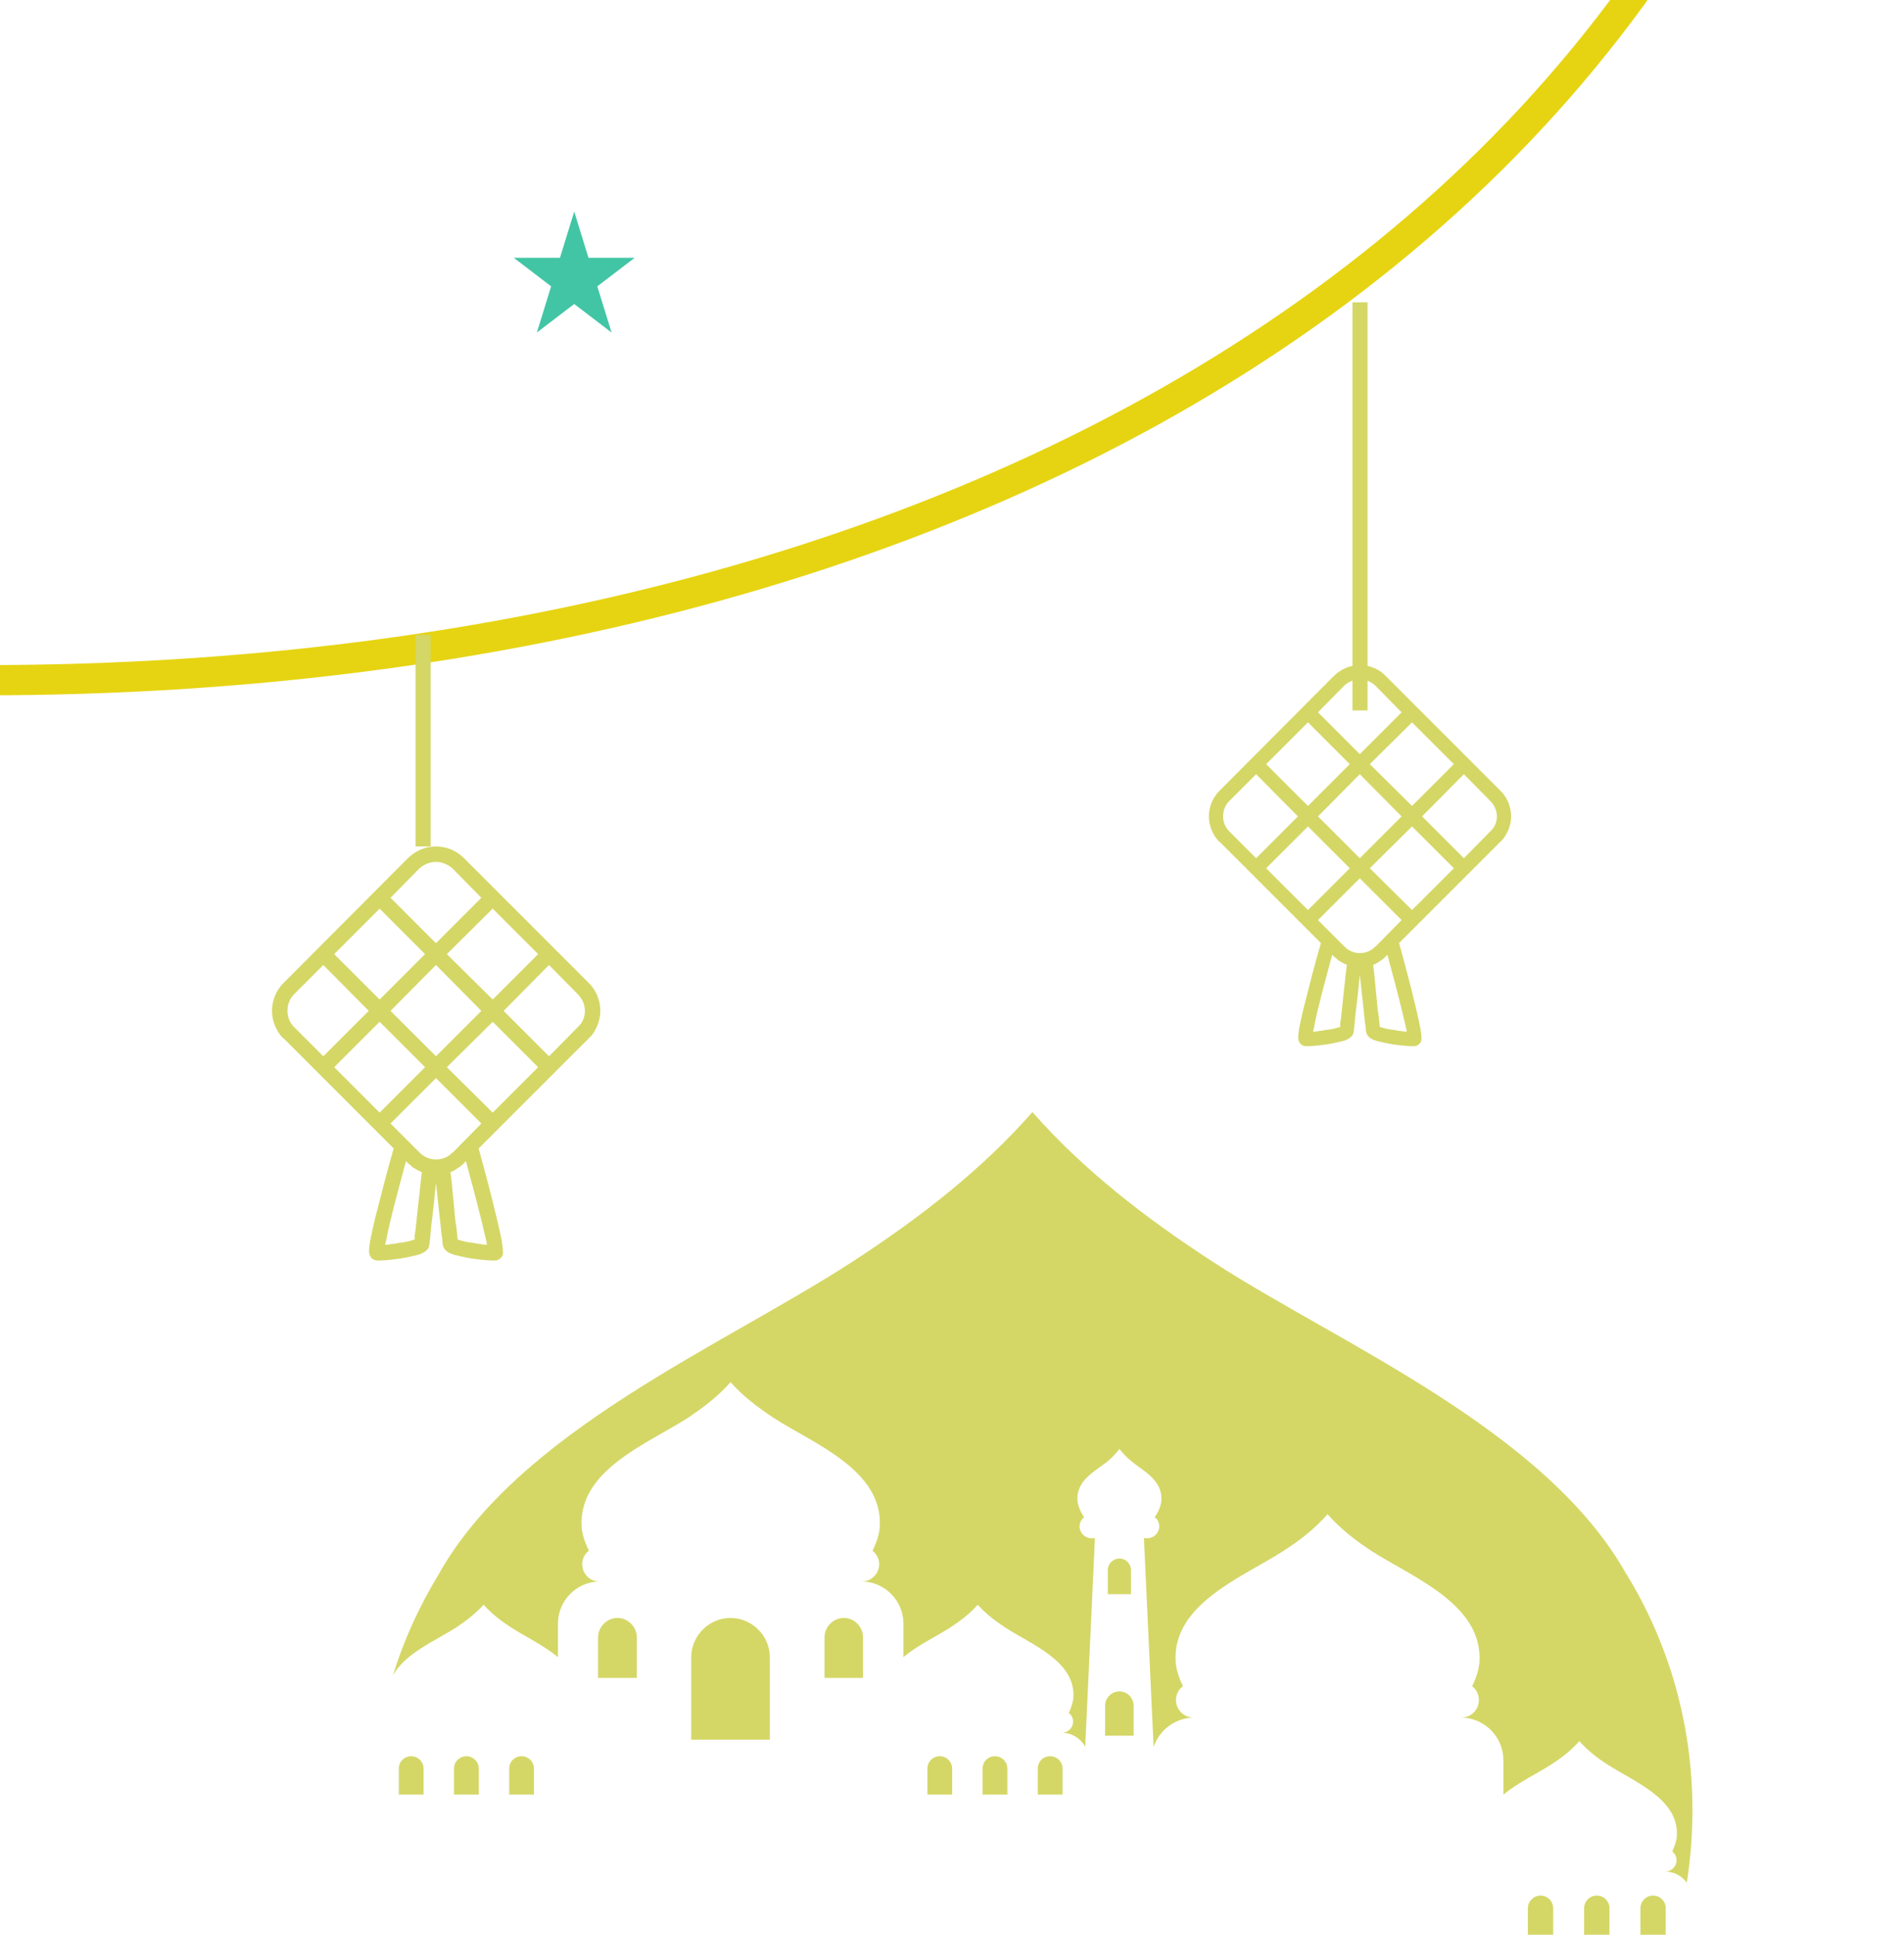 <svg width="63" height="64" viewBox="0 0 63 64" fill="none" xmlns="http://www.w3.org/2000/svg">
<path fill-rule="evenodd" clip-rule="evenodd" d="M44.993 32.247C45.035 32.662 45.09 33.091 45.131 33.505C45.145 33.658 45.159 33.81 45.187 33.962C45.187 34.003 45.187 34.045 45.2 34.1C45.2 34.114 45.2 34.155 45.214 34.169C45.256 34.321 45.408 34.391 45.546 34.432C45.712 34.473 45.892 34.515 46.058 34.543C46.127 34.557 46.197 34.557 46.266 34.57C46.39 34.584 46.736 34.626 46.86 34.598C46.929 34.57 46.998 34.515 47.026 34.432C47.054 34.335 47.013 34.128 46.998 34.017C46.957 33.796 46.902 33.561 46.846 33.326C46.681 32.621 46.487 31.901 46.293 31.196L49.737 27.753C49.903 27.532 50 27.269 50 27.006C50 26.688 49.875 26.384 49.654 26.163L45.837 22.346C45.616 22.125 45.311 22 44.993 22C44.675 22 44.385 22.125 44.149 22.346L40.346 26.163C40.125 26.384 40 26.688 40 27.006C40 27.31 40.125 27.614 40.332 27.836H40.346L43.707 31.196C43.499 31.901 43.32 32.621 43.14 33.326C43.084 33.561 43.029 33.796 42.987 34.017C42.974 34.128 42.932 34.335 42.974 34.432C43.001 34.515 43.057 34.57 43.14 34.598C43.264 34.626 43.596 34.584 43.734 34.57C43.803 34.557 43.859 34.557 43.928 34.543C44.108 34.515 44.288 34.473 44.454 34.432C44.578 34.391 44.744 34.321 44.786 34.169C44.786 34.155 44.786 34.114 44.8 34.1C44.8 34.045 44.8 34.003 44.813 33.962C44.827 33.81 44.841 33.658 44.855 33.505C44.91 33.091 44.952 32.662 44.993 32.247ZM46.722 30.104L45.325 28.721L46.722 27.338L48.105 28.721L46.722 30.104ZM43.278 23.895L44.661 25.277L43.278 26.66L41.895 25.277L43.278 23.895ZM44.993 24.946L43.61 23.563L44.481 22.678C44.62 22.553 44.8 22.47 44.993 22.47C45.187 22.47 45.366 22.553 45.505 22.678L46.376 23.563L44.993 24.946ZM45.505 31.321H45.491C45.366 31.459 45.187 31.528 44.993 31.528C44.813 31.528 44.633 31.459 44.495 31.321L43.61 30.436L44.993 29.053L46.376 30.436L45.505 31.321ZM44.08 31.583L44.149 31.652C44.163 31.652 44.163 31.652 44.163 31.666C44.177 31.666 44.177 31.666 44.177 31.666V31.68H44.191C44.191 31.68 44.191 31.694 44.205 31.694C44.205 31.694 44.205 31.694 44.219 31.708L44.246 31.735H44.26V31.749H44.274V31.763C44.371 31.818 44.454 31.874 44.564 31.915L44.537 32.136C44.495 32.565 44.44 32.994 44.398 33.423C44.385 33.561 44.371 33.713 44.343 33.851C44.343 33.893 44.343 33.934 44.343 33.976C44.329 33.976 44.315 33.976 44.315 33.976C44.163 34.031 43.997 34.059 43.845 34.072C43.79 34.086 43.734 34.1 43.665 34.1C43.596 34.114 43.527 34.128 43.444 34.128C43.458 34.072 43.472 34.017 43.486 33.962C43.513 33.782 43.555 33.616 43.596 33.436C43.748 32.814 43.914 32.192 44.08 31.583ZM46.542 34.128C46.473 34.128 46.39 34.114 46.321 34.1C46.266 34.1 46.21 34.086 46.155 34.072C46.003 34.059 45.837 34.031 45.685 33.976C45.671 33.976 45.657 33.976 45.657 33.976C45.657 33.934 45.643 33.893 45.643 33.851C45.629 33.713 45.616 33.561 45.588 33.423C45.546 32.994 45.505 32.565 45.463 32.136L45.436 31.915C45.519 31.887 45.588 31.846 45.657 31.791C45.671 31.791 45.671 31.791 45.671 31.791L45.685 31.777H45.699C45.699 31.763 45.699 31.763 45.699 31.763H45.712C45.712 31.763 45.712 31.763 45.712 31.749C45.726 31.749 45.726 31.749 45.726 31.749C45.768 31.722 45.795 31.694 45.823 31.666L45.906 31.583C46.072 32.192 46.238 32.814 46.39 33.436C46.432 33.616 46.473 33.782 46.515 33.962C46.528 34.017 46.542 34.072 46.542 34.128ZM46.376 27.006L44.993 28.389L43.61 27.006L44.993 25.61L46.376 27.006ZM41.563 25.61L42.946 27.006L41.563 28.389L40.678 27.504C40.539 27.366 40.47 27.186 40.47 27.006C40.47 26.812 40.539 26.633 40.678 26.494L41.563 25.61ZM41.895 28.721L43.278 27.338L44.661 28.721L43.278 30.104L41.895 28.721ZM46.722 26.66L45.325 25.277L46.722 23.895L48.105 25.277L46.722 26.66ZM47.054 27.006L48.437 25.61L49.309 26.494C49.447 26.633 49.53 26.812 49.53 27.006C49.53 27.186 49.461 27.366 49.322 27.49L48.437 28.389L47.054 27.006Z" fill="#D4D766"/>
<path fill-rule="evenodd" clip-rule="evenodd" d="M14.425 39.133C14.47 39.584 14.53 40.05 14.575 40.5C14.59 40.666 14.605 40.831 14.635 40.996C14.635 41.041 14.635 41.086 14.65 41.147C14.65 41.161 14.65 41.206 14.665 41.222C14.71 41.387 14.876 41.462 15.026 41.507C15.206 41.552 15.401 41.597 15.582 41.627C15.657 41.642 15.732 41.642 15.807 41.657C15.942 41.672 16.318 41.717 16.453 41.687C16.528 41.657 16.604 41.597 16.634 41.507C16.664 41.402 16.619 41.176 16.604 41.056C16.559 40.816 16.498 40.56 16.438 40.305C16.258 39.539 16.048 38.757 15.837 37.991L19.579 34.25C19.759 34.01 19.864 33.724 19.864 33.439C19.864 33.093 19.729 32.763 19.489 32.523L15.341 28.376C15.101 28.135 14.77 28 14.425 28C14.079 28 13.763 28.135 13.508 28.376L9.376 32.523C9.135 32.763 9 33.093 9 33.439C9 33.77 9.135 34.1 9.36 34.34H9.376L13.027 37.991C12.802 38.757 12.607 39.539 12.411 40.305C12.351 40.56 12.291 40.816 12.246 41.056C12.231 41.176 12.185 41.402 12.231 41.507C12.261 41.597 12.321 41.657 12.411 41.687C12.546 41.717 12.907 41.672 13.057 41.657C13.132 41.642 13.192 41.642 13.268 41.627C13.463 41.597 13.658 41.552 13.839 41.507C13.974 41.462 14.154 41.387 14.199 41.222C14.199 41.206 14.199 41.161 14.214 41.147C14.214 41.086 14.214 41.041 14.229 40.996C14.244 40.831 14.259 40.666 14.274 40.5C14.334 40.05 14.38 39.584 14.425 39.133ZM16.303 36.804L14.785 35.302L16.303 33.8L17.806 35.302L16.303 36.804ZM12.561 30.058L14.064 31.561L12.561 33.063L11.058 31.561L12.561 30.058ZM14.425 31.2L12.922 29.698L13.868 28.736C14.019 28.601 14.214 28.511 14.425 28.511C14.635 28.511 14.83 28.601 14.981 28.736L15.927 29.698L14.425 31.2ZM14.981 38.127H14.966C14.83 38.277 14.635 38.352 14.425 38.352C14.229 38.352 14.034 38.277 13.884 38.127L12.922 37.165L14.425 35.663L15.927 37.165L14.981 38.127ZM13.433 38.412L13.508 38.487C13.523 38.487 13.523 38.487 13.523 38.502C13.538 38.502 13.538 38.502 13.538 38.502V38.517H13.553C13.553 38.517 13.553 38.532 13.568 38.532C13.568 38.532 13.568 38.532 13.583 38.547L13.613 38.577H13.628V38.592H13.643V38.607C13.748 38.667 13.839 38.727 13.959 38.773L13.929 39.013C13.884 39.479 13.824 39.944 13.778 40.41C13.763 40.56 13.748 40.726 13.719 40.876C13.719 40.921 13.719 40.966 13.719 41.011C13.703 41.011 13.688 41.011 13.688 41.011C13.523 41.071 13.343 41.101 13.178 41.116C13.117 41.131 13.057 41.147 12.982 41.147C12.907 41.161 12.832 41.176 12.742 41.176C12.757 41.116 12.772 41.056 12.787 40.996C12.817 40.801 12.862 40.62 12.907 40.425C13.072 39.749 13.253 39.073 13.433 38.412ZM16.108 41.176C16.032 41.176 15.942 41.161 15.867 41.147C15.807 41.147 15.747 41.131 15.687 41.116C15.522 41.101 15.341 41.071 15.176 41.011C15.161 41.011 15.146 41.011 15.146 41.011C15.146 40.966 15.131 40.921 15.131 40.876C15.116 40.726 15.101 40.56 15.071 40.41C15.026 39.944 14.981 39.479 14.936 39.013L14.905 38.773C14.996 38.742 15.071 38.697 15.146 38.637C15.161 38.637 15.161 38.637 15.161 38.637L15.176 38.622H15.191C15.191 38.607 15.191 38.607 15.191 38.607H15.206C15.206 38.607 15.206 38.607 15.206 38.592C15.221 38.592 15.221 38.592 15.221 38.592C15.266 38.562 15.296 38.532 15.326 38.502L15.417 38.412C15.597 39.073 15.777 39.749 15.942 40.425C15.988 40.62 16.032 40.801 16.078 40.996C16.093 41.056 16.108 41.116 16.108 41.176ZM15.927 33.439L14.425 34.941L12.922 33.439L14.425 31.922L15.927 33.439ZM10.698 31.922L12.201 33.439L10.698 34.941L9.736 33.98C9.586 33.83 9.511 33.634 9.511 33.439C9.511 33.228 9.586 33.033 9.736 32.883L10.698 31.922ZM11.058 35.302L12.561 33.8L14.064 35.302L12.561 36.804L11.058 35.302ZM16.303 33.063L14.785 31.561L16.303 30.058L17.806 31.561L16.303 33.063ZM16.664 33.439L18.166 31.922L19.113 32.883C19.263 33.033 19.354 33.228 19.354 33.439C19.354 33.634 19.279 33.83 19.128 33.965L18.166 34.941L16.664 33.439Z" fill="#D4D766"/>
<path fill-rule="evenodd" clip-rule="evenodd" d="M53.815 52.073C51.142 47.302 44.291 44.434 40.193 41.78C37.858 40.27 35.809 38.662 34.161 36.786C32.512 38.662 30.472 40.27 28.137 41.78C23.87 44.541 17.143 47.355 14.497 52.108C13.873 53.136 13.365 54.244 13 55.423C13.401 54.691 14.426 54.262 15.085 53.842C15.432 53.609 15.744 53.368 16.003 53.082C16.252 53.368 16.564 53.609 16.92 53.842C17.366 54.128 17.981 54.422 18.462 54.815V53.708C18.462 52.939 19.086 52.314 19.852 52.314H19.825C19.514 52.314 19.264 52.055 19.264 51.742C19.264 51.563 19.344 51.403 19.487 51.296C19.353 51.028 19.264 50.759 19.246 50.519C19.122 48.633 21.429 47.758 22.748 46.909C23.3 46.543 23.781 46.167 24.173 45.721C24.565 46.167 25.055 46.543 25.608 46.909C26.926 47.758 29.234 48.634 29.109 50.519C29.091 50.76 29.003 51.028 28.869 51.296C29.002 51.403 29.091 51.563 29.091 51.742C29.091 52.055 28.833 52.314 28.521 52.314H28.503C29.261 52.314 29.893 52.939 29.893 53.708V54.815C30.365 54.422 30.989 54.128 31.435 53.842C31.791 53.609 32.103 53.368 32.352 53.082C32.602 53.368 32.914 53.609 33.27 53.842C34.117 54.396 35.596 54.949 35.516 56.156C35.507 56.316 35.444 56.486 35.364 56.664C35.454 56.727 35.507 56.834 35.507 56.951C35.507 57.147 35.346 57.317 35.142 57.317H35.124C35.463 57.317 35.756 57.505 35.908 57.781L36.229 50.884H36.113C35.899 50.884 35.721 50.705 35.721 50.491C35.721 50.366 35.783 50.258 35.872 50.187C35.757 50.026 35.659 49.803 35.65 49.624C35.614 48.954 36.264 48.651 36.639 48.347C36.79 48.222 36.932 48.078 37.039 47.927C37.155 48.078 37.289 48.221 37.449 48.347C37.815 48.651 38.465 48.954 38.429 49.624C38.42 49.803 38.323 50.026 38.207 50.187C38.304 50.258 38.358 50.366 38.358 50.491C38.358 50.705 38.18 50.884 37.966 50.884H37.85L38.171 57.79C38.358 57.227 38.893 56.816 39.517 56.816H39.49C39.178 56.816 38.911 56.557 38.911 56.236C38.911 56.048 39 55.878 39.143 55.78C39.009 55.504 38.92 55.226 38.902 54.985C38.769 53.064 41.121 52.171 42.466 51.304C43.036 50.938 43.526 50.545 43.927 50.089C44.328 50.545 44.818 50.938 45.379 51.304C46.725 52.171 49.077 53.064 48.952 54.985C48.934 55.226 48.845 55.503 48.712 55.78C48.845 55.878 48.934 56.048 48.934 56.236C48.934 56.557 48.676 56.816 48.355 56.816H48.337C49.112 56.816 49.745 57.45 49.745 58.228V59.363C50.235 58.961 50.867 58.666 51.322 58.371C51.687 58.139 51.999 57.889 52.258 57.594C52.516 57.889 52.828 58.139 53.193 58.371C54.057 58.934 55.563 59.506 55.483 60.73C55.474 60.891 55.412 61.069 55.332 61.248C55.42 61.311 55.474 61.418 55.474 61.542C55.474 61.739 55.305 61.909 55.1 61.909H55.091C55.385 61.909 55.644 62.052 55.813 62.275C55.938 61.489 56 60.685 56 59.872C56 57.013 55.207 54.341 53.817 52.072L53.815 52.073ZM54.697 62.704C54.466 62.704 54.279 62.892 54.279 63.124V64H55.116V63.124C55.116 62.892 54.929 62.704 54.697 62.704ZM52.835 62.704C52.603 62.704 52.416 62.892 52.416 63.124V64H53.254V63.124C53.254 62.892 53.067 62.704 52.835 62.704ZM50.973 62.704C50.75 62.704 50.554 62.892 50.554 63.124V64H51.392V63.124C51.392 62.892 51.205 62.704 50.973 62.704ZM24.172 53.52C24.885 53.52 25.473 54.11 25.473 54.824V57.549H22.871V54.824C22.871 54.109 23.459 53.52 24.172 53.52H24.172ZM20.431 53.52C20.778 53.52 21.072 53.815 21.072 54.163V55.504H19.789V54.163C19.789 53.815 20.083 53.52 20.431 53.52ZM27.924 53.52C27.567 53.52 27.282 53.815 27.282 54.163V55.504H28.556V54.163C28.556 53.815 28.271 53.52 27.924 53.52ZM13.605 58.094C13.828 58.094 14.015 58.274 14.015 58.505V59.363H13.196V58.505C13.196 58.273 13.383 58.094 13.605 58.094ZM15.432 58.094C15.655 58.094 15.842 58.274 15.842 58.505V59.363H15.022V58.505C15.022 58.273 15.209 58.094 15.432 58.094ZM17.258 58.094C17.481 58.094 17.668 58.274 17.668 58.505V59.363H16.849V58.505C16.849 58.273 17.027 58.094 17.258 58.094ZM34.748 58.094C34.517 58.094 34.339 58.274 34.339 58.505V59.363H35.158V58.505C35.158 58.273 34.971 58.094 34.748 58.094ZM32.922 58.094C32.69 58.094 32.512 58.274 32.512 58.505V59.363H33.332V58.505C33.332 58.273 33.145 58.094 32.922 58.094ZM31.095 58.094C30.873 58.094 30.686 58.274 30.686 58.505V59.363H31.505V58.505C31.505 58.273 31.318 58.094 31.095 58.094ZM37.038 51.555C37.252 51.555 37.421 51.724 37.421 51.939V52.734H36.655V51.939C36.655 51.724 36.833 51.555 37.038 51.555ZM37.038 55.95C37.297 55.95 37.51 56.164 37.51 56.424V57.415H36.566V56.424C36.566 56.164 36.78 55.95 37.038 55.95Z" fill="#D4D766"/>
<path d="M62.536 -28C62.536 6 33.5 22.5 -0.5 22.5" stroke="#E6D412"/>
<path d="M19 7L19.472 8.528H21L19.764 9.472L20.236 11L19 10.056L17.764 11L18.236 9.472L17 8.528H18.528L19 7Z" fill="#42C5A5"/>
<path d="M45 10L45 23.5" stroke="#D4D766" stroke-width="0.5"/>
<path d="M14 21V28" stroke="#D4D766" stroke-width="0.5"/>
</svg>
